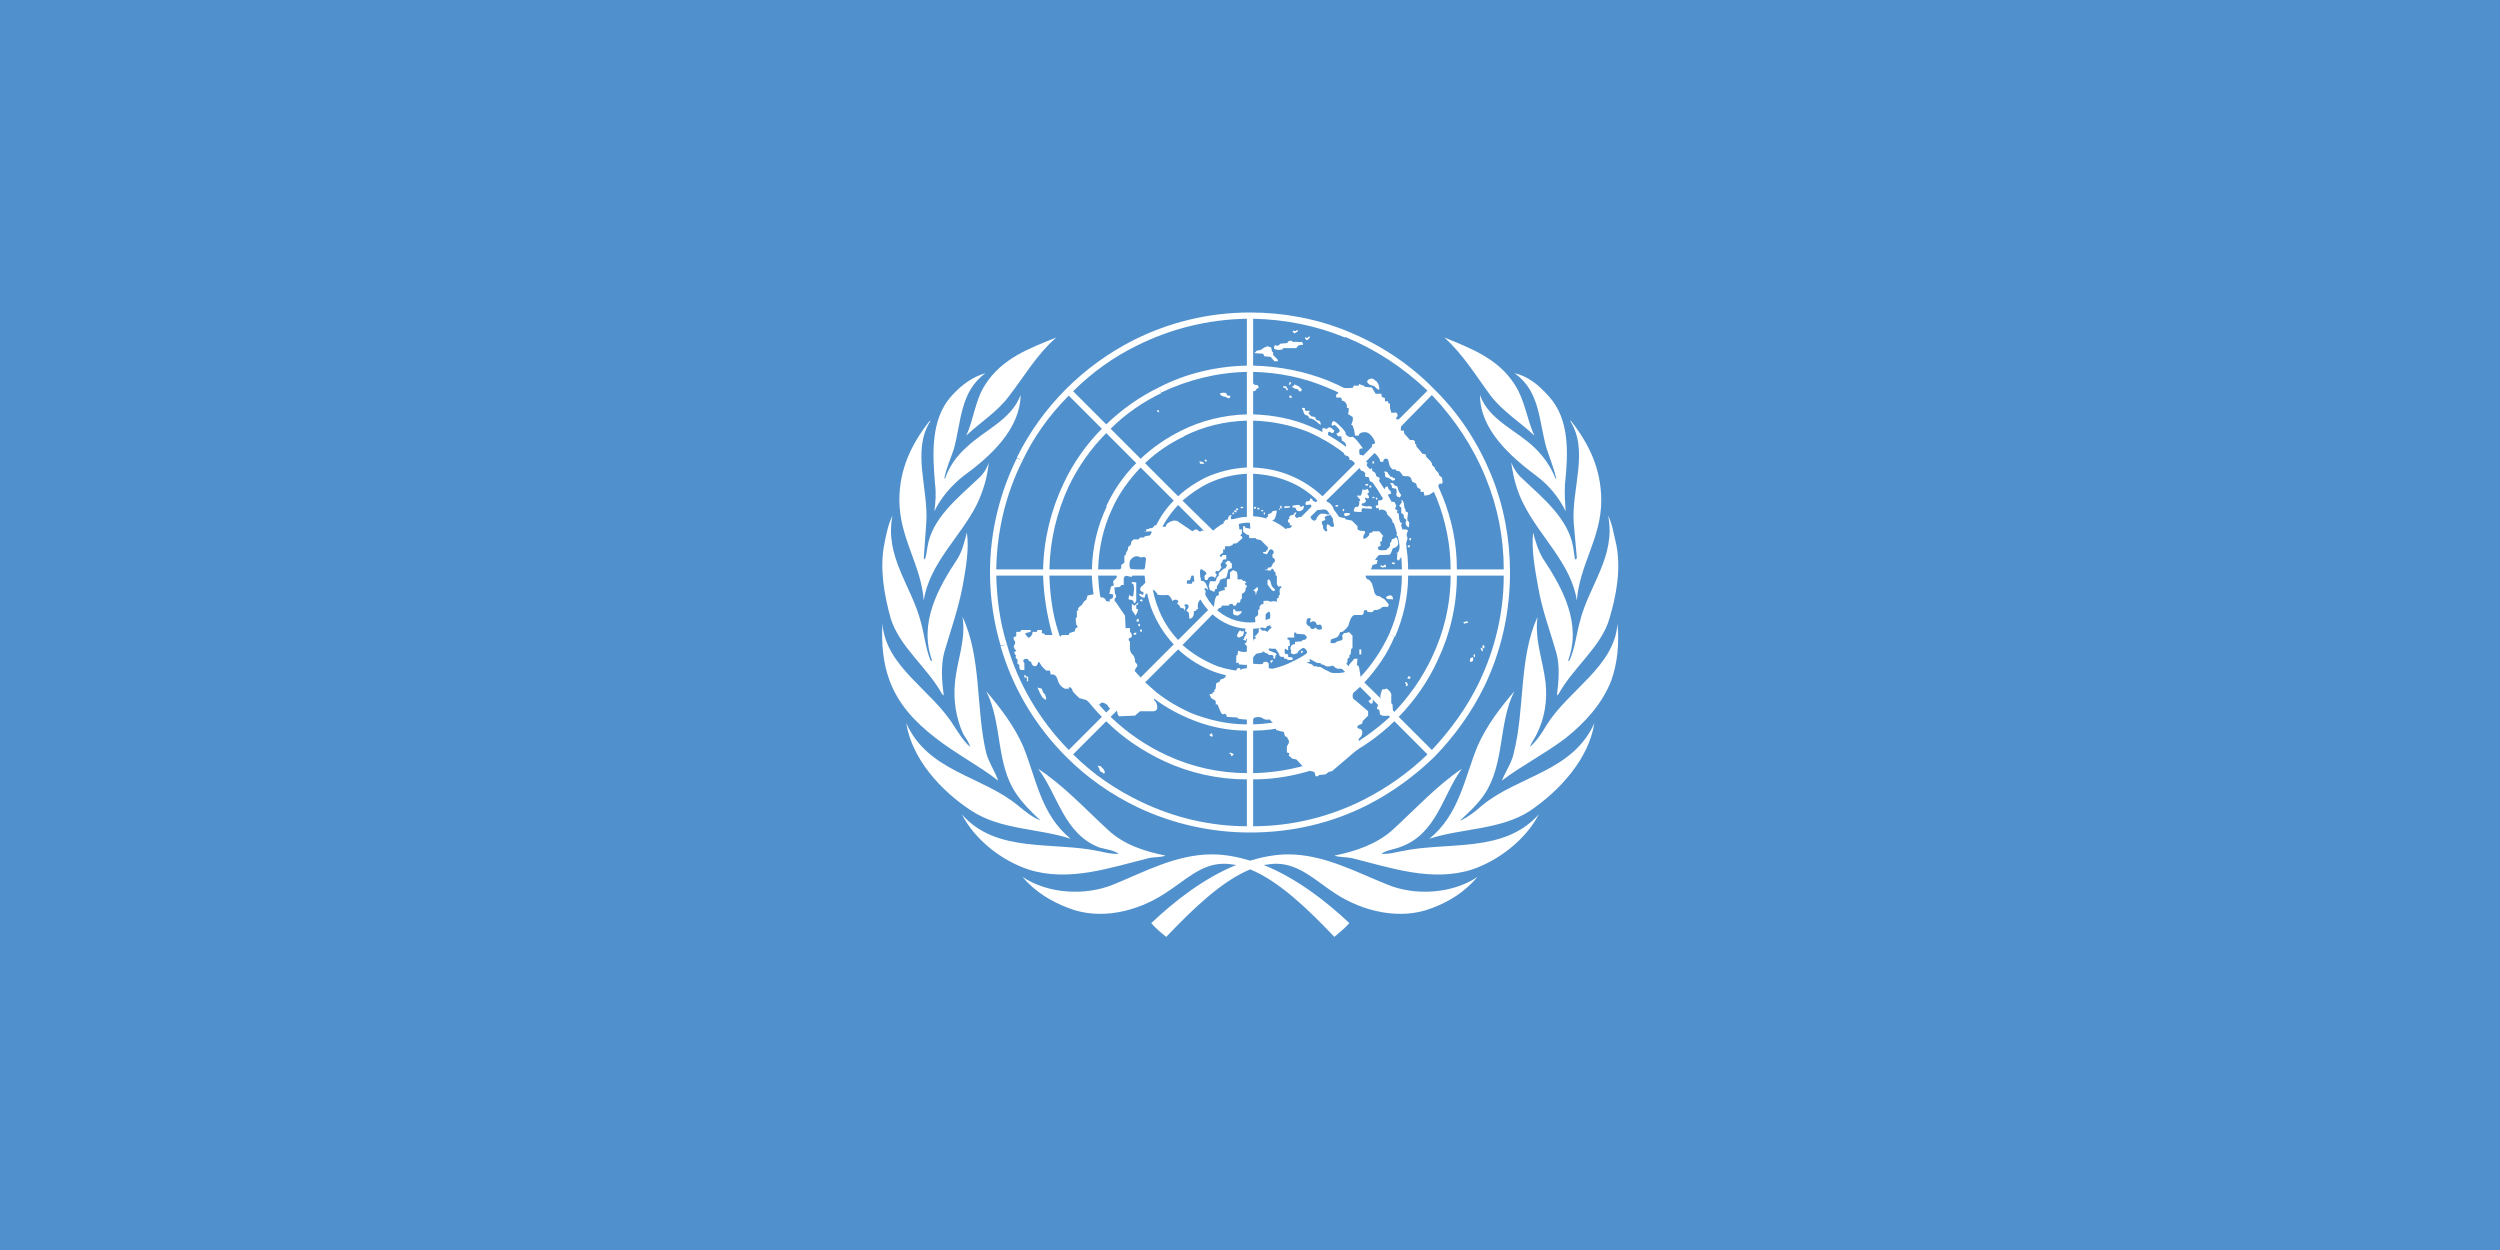 <?xml version="1.0"?>
<svg xmlns="http://www.w3.org/2000/svg" xmlns:xlink="http://www.w3.org/1999/xlink" version="1.1" width="720" height="360" viewBox="0 0 720 360">
<!-- Generated by Kreative Vexillo v1.0 -->
<style>
.blue{fill:rgb(80,145,205);}
.white{fill:rgb(255,255,255);}
</style>
<defs>
<path id="branches" d="M -0.522 -0.039 C -0.526 -0.096 -0.561 -0.139 -0.561 -0.2 C -0.561 -0.249 -0.542 -0.289 -0.513 -0.326 C -0.512 -0.326 -0.512 -0.327 -0.511 -0.327 C -0.542 -0.279 -0.514 -0.218 -0.518 -0.163 L -0.522 -0.107 C -0.521 -0.106 -0.521 -0.105 -0.52 -0.105 C -0.518 -0.112 -0.517 -0.118 -0.516 -0.125 C -0.509 -0.17 -0.469 -0.202 -0.435 -0.234 C -0.427 -0.241 -0.421 -0.25 -0.418 -0.26 C -0.42 -0.237 -0.427 -0.214 -0.437 -0.193 C -0.463 -0.141 -0.513 -0.099 -0.522 -0.039 Z M -0.493 0.11 L -0.49 0.113 C -0.493 0.09 -0.495 0.065 -0.489 0.043 C -0.479 0.009 -0.467 -0.025 -0.46 -0.061 C -0.455 -0.089 -0.449 -0.121 -0.453 -0.148 C -0.457 -0.133 -0.46 -0.119 -0.468 -0.106 C -0.499 -0.059 -0.53 -0.004 -0.509 0.056 C -0.509 0.057 -0.51 0.058 -0.511 0.057 C -0.519 0.038 -0.521 0.015 -0.527 -0.006 C -0.542 -0.063 -0.585 -0.11 -0.572 -0.175 C -0.579 -0.161 -0.582 -0.145 -0.585 -0.13 C -0.593 -0.09 -0.585 -0.047 -0.575 -0.011 C -0.561 0.035 -0.516 0.068 -0.493 0.11 Z M -0.287 0.342 C -0.335 0.303 -0.342 0.245 -0.363 0.194 C -0.377 0.162 -0.399 0.133 -0.422 0.106 C -0.396 0.157 -0.407 0.222 -0.374 0.27 C -0.364 0.285 -0.349 0.3 -0.336 0.312 L -0.337 0.312 C -0.349 0.307 -0.36 0.298 -0.371 0.289 C -0.429 0.241 -0.515 0.235 -0.55 0.157 C -0.541 0.214 -0.495 0.265 -0.446 0.297 C -0.399 0.328 -0.339 0.325 -0.287 0.342 Z M -0.505 -0.182 C -0.495 -0.203 -0.478 -0.223 -0.459 -0.238 C -0.415 -0.27 -0.368 -0.313 -0.367 -0.368 C -0.382 -0.328 -0.425 -0.312 -0.454 -0.284 C -0.47 -0.27 -0.482 -0.252 -0.488 -0.234 L -0.489 -0.235 C -0.486 -0.251 -0.479 -0.266 -0.474 -0.281 C -0.462 -0.324 -0.464 -0.374 -0.423 -0.403 C -0.444 -0.397 -0.462 -0.384 -0.478 -0.366 H -0.478 C -0.511 -0.329 -0.508 -0.274 -0.504 -0.226 C -0.502 -0.211 -0.503 -0.198 -0.505 -0.182 Z M -0.454 -0.303 C -0.431 -0.325 -0.404 -0.341 -0.385 -0.367 C -0.361 -0.398 -0.341 -0.433 -0.31 -0.46 C -0.352 -0.443 -0.397 -0.427 -0.424 -0.384 C -0.44 -0.359 -0.442 -0.329 -0.454 -0.303 Z M -0.504 0.18 C -0.471 0.206 -0.432 0.226 -0.403 0.249 C -0.408 0.234 -0.418 0.22 -0.422 0.205 C -0.439 0.134 -0.429 0.053 -0.46 -0.013 C -0.454 0.024 -0.469 0.057 -0.472 0.092 C -0.475 0.121 -0.47 0.15 -0.459 0.174 C -0.455 0.181 -0.449 0.188 -0.448 0.195 C -0.459 0.185 -0.466 0.173 -0.474 0.161 C -0.509 0.104 -0.583 0.067 -0.588 -0.002 C -0.59 0.029 -0.587 0.061 -0.577 0.088 C -0.563 0.127 -0.535 0.156 -0.504 0.18 Z M -0.162 0.373 C -0.154 0.371 -0.143 0.372 -0.135 0.369 C -0.169 0.362 -0.201 0.352 -0.227 0.328 C -0.265 0.293 -0.298 0.257 -0.339 0.23 C -0.307 0.272 -0.298 0.334 -0.241 0.356 C -0.23 0.359 -0.219 0.36 -0.21 0.366 C -0.221 0.367 -0.231 0.364 -0.241 0.362 C -0.315 0.346 -0.406 0.366 -0.461 0.303 C -0.44 0.344 -0.397 0.377 -0.355 0.391 C -0.29 0.412 -0.223 0.388 -0.162 0.373 Z M 0.475 -0.281 C 0.48 -0.266 0.486 -0.251 0.49 -0.235 L 0.489 -0.234 C 0.482 -0.252 0.47 -0.27 0.455 -0.284 C 0.426 -0.312 0.382 -0.328 0.368 -0.368 C 0.368 -0.313 0.416 -0.27 0.459 -0.238 C 0.479 -0.223 0.495 -0.203 0.505 -0.182 C 0.504 -0.198 0.503 -0.211 0.504 -0.226 C 0.509 -0.274 0.512 -0.329 0.478 -0.366 C 0.462 -0.384 0.445 -0.398 0.423 -0.403 C 0.465 -0.374 0.462 -0.324 0.475 -0.281 Z M 0.385 -0.367 C 0.405 -0.341 0.432 -0.325 0.455 -0.303 C 0.443 -0.329 0.44 -0.359 0.424 -0.384 C 0.397 -0.427 0.352 -0.443 0.311 -0.46 C 0.341 -0.433 0.362 -0.398 0.385 -0.367 Z M 0.528 -0.006 C 0.522 0.015 0.52 0.038 0.511 0.057 C 0.511 0.058 0.51 0.057 0.509 0.057 C 0.531 -0.003 0.5 -0.059 0.469 -0.106 C 0.461 -0.119 0.457 -0.133 0.453 -0.148 C 0.45 -0.121 0.456 -0.089 0.461 -0.061 C 0.467 -0.025 0.48 0.009 0.49 0.044 C 0.496 0.065 0.494 0.09 0.491 0.113 L 0.494 0.11 C 0.517 0.068 0.562 0.035 0.575 -0.01 C 0.586 -0.047 0.594 -0.089 0.586 -0.129 C 0.582 -0.145 0.58 -0.161 0.573 -0.175 C 0.586 -0.11 0.542 -0.063 0.528 -0.006 Z M 0.518 -0.163 L 0.523 -0.107 C 0.522 -0.106 0.522 -0.105 0.52 -0.105 C 0.519 -0.112 0.518 -0.118 0.517 -0.125 C 0.509 -0.17 0.47 -0.202 0.436 -0.234 C 0.428 -0.241 0.422 -0.25 0.418 -0.26 C 0.421 -0.237 0.427 -0.214 0.438 -0.193 C 0.464 -0.141 0.514 -0.098 0.523 -0.039 C 0.527 -0.096 0.562 -0.139 0.562 -0.199 C 0.562 -0.249 0.543 -0.289 0.514 -0.326 C 0.513 -0.326 0.513 -0.327 0.512 -0.327 C 0.543 -0.279 0.514 -0.218 0.518 -0.163 Z M 0.474 0.161 C 0.467 0.173 0.459 0.185 0.448 0.195 C 0.45 0.188 0.456 0.181 0.459 0.174 C 0.471 0.15 0.476 0.122 0.473 0.093 C 0.469 0.057 0.455 0.024 0.46 -0.013 C 0.43 0.053 0.44 0.134 0.422 0.205 C 0.419 0.22 0.409 0.234 0.403 0.249 C 0.433 0.226 0.472 0.206 0.505 0.181 C 0.536 0.156 0.563 0.127 0.578 0.089 C 0.588 0.061 0.591 0.029 0.588 -0.002 C 0.583 0.067 0.509 0.104 0.474 0.161 Z M 0.219 0.415 C 0.169 0.395 0.118 0.367 0.061 0.367 C 0.041 0.367 0.02 0.371 2.9999763E-4 0.377 C -0.02 0.371 -0.04 0.367 -0.061 0.367 C -0.118 0.367 -0.169 0.395 -0.218 0.415 C -0.264 0.434 -0.324 0.43 -0.364 0.403 C -0.344 0.427 -0.317 0.443 -0.29 0.453 C -0.239 0.473 -0.18 0.458 -0.137 0.43 C -0.105 0.41 -0.079 0.382 -0.042 0.382 C -0.035 0.382 -0.029 0.383 -0.022 0.384 C -0.074 0.405 -0.121 0.442 -0.158 0.477 C -0.151 0.485 -0.143 0.492 -0.134 0.499 C -0.093 0.456 -0.046 0.41 2.9997528E-4 0.391 C 0.047 0.41 0.094 0.456 0.135 0.499 C 0.143 0.492 0.152 0.485 0.159 0.477 C 0.122 0.442 0.074 0.405 0.022 0.384 C 0.029 0.383 0.036 0.382 0.042 0.382 C 0.079 0.382 0.106 0.41 0.137 0.43 C 0.18 0.458 0.24 0.473 0.291 0.453 C 0.318 0.443 0.344 0.427 0.364 0.403 C 0.324 0.43 0.264 0.434 0.219 0.415 Z M 0.242 0.362 C 0.231 0.364 0.222 0.367 0.21 0.366 C 0.219 0.36 0.231 0.359 0.241 0.355 C 0.299 0.334 0.308 0.272 0.339 0.23 C 0.299 0.257 0.266 0.293 0.228 0.328 C 0.202 0.351 0.169 0.362 0.135 0.369 C 0.144 0.372 0.154 0.371 0.163 0.373 C 0.224 0.388 0.291 0.412 0.356 0.391 C 0.397 0.377 0.441 0.344 0.462 0.303 C 0.406 0.366 0.316 0.346 0.242 0.362 Z M 0.371 0.289 C 0.36 0.299 0.349 0.307 0.337 0.313 L 0.337 0.312 C 0.35 0.3 0.365 0.286 0.375 0.271 C 0.408 0.222 0.397 0.157 0.423 0.106 C 0.399 0.134 0.378 0.162 0.364 0.194 C 0.343 0.245 0.335 0.303 0.287 0.342 C 0.339 0.325 0.4 0.328 0.447 0.298 C 0.496 0.265 0.542 0.214 0.551 0.157 C 0.516 0.235 0.429 0.241 0.371 0.289 Z"/>
<path id="latlines" d="M 0.375 0.098 L 0.366 0.093 C 0.347 0.132 0.321 0.168 0.291 0.2 L 0.238 0.147 C 0.264 0.12 0.285 0.09 0.3 0.057 L 0.291 0.052 C 0.276 0.084 0.255 0.114 0.231 0.139 L 0.183 0.092 C 0.203 0.07 0.22 0.046 0.231 0.019 L 0.223 0.014 C 0.211 0.04 0.195 0.064 0.176 0.084 L 0.123 0.031 C 0.137 0.016 0.149 -0.002 0.157 -0.022 L 0.148 -0.027 C 0.14 -0.008 0.129 0.01 0.116 0.024 L 0.068 -0.024 C 0.081 -0.039 0.089 -0.058 0.09 -0.079 H 0.158 C 0.158 -0.06 0.154 -0.043 0.148 -0.027 L 0.157 -0.022 C 0.164 -0.04 0.168 -0.059 0.168 -0.079 H 0.243 C 0.243 -0.046 0.235 -0.014 0.223 0.014 L 0.232 0.019 C 0.245 -0.011 0.253 -0.044 0.253 -0.079 H 0.321 C 0.321 -0.032 0.31 0.012 0.291 0.052 L 0.3 0.057 C 0.32 0.015 0.331 -0.031 0.331 -0.079 H 0.406 C 0.406 -0.017 0.391 0.041 0.366 0.093 L 0.375 0.098 C 0.402 0.042 0.416 -0.02 0.416 -0.084 C 0.416 -0.138 0.406 -0.191 0.386 -0.24 L 0.377 -0.236 C 0.396 -0.19 0.406 -0.14 0.406 -0.089 H 0.331 C 0.331 -0.13 0.323 -0.169 0.308 -0.206 L 0.299 -0.202 C 0.313 -0.167 0.321 -0.128 0.321 -0.089 H 0.253 C 0.253 -0.119 0.247 -0.148 0.236 -0.176 L 0.227 -0.172 C 0.237 -0.145 0.243 -0.118 0.243 -0.089 H 0.168 C 0.168 -0.107 0.164 -0.125 0.158 -0.142 L 0.149 -0.138 C 0.155 -0.122 0.158 -0.106 0.158 -0.089 H 0.09 C 0.089 -0.109 0.081 -0.129 0.067 -0.144 L 0.116 -0.192 C 0.13 -0.176 0.142 -0.158 0.149 -0.138 L 0.158 -0.142 C 0.15 -0.163 0.138 -0.182 0.122 -0.199 L 0.176 -0.252 C 0.198 -0.229 0.216 -0.201 0.227 -0.172 L 0.236 -0.176 C 0.224 -0.206 0.206 -0.235 0.183 -0.259 L 0.231 -0.307 C 0.261 -0.277 0.283 -0.241 0.299 -0.202 L 0.308 -0.206 C 0.292 -0.246 0.269 -0.283 0.238 -0.314 L 0.291 -0.368 C 0.328 -0.329 0.357 -0.285 0.377 -0.236 L 0.386 -0.24 C 0.365 -0.291 0.335 -0.338 0.294 -0.378 C 0.254 -0.419 0.207 -0.449 0.156 -0.47 L 0.152 -0.461 C 0.201 -0.441 0.245 -0.412 0.284 -0.375 L 0.231 -0.322 C 0.2 -0.352 0.164 -0.375 0.125 -0.391 L 0.121 -0.381 C 0.159 -0.366 0.194 -0.344 0.224 -0.314 L 0.176 -0.266 C 0.152 -0.289 0.125 -0.306 0.096 -0.318 L 0.093 -0.309 C 0.12 -0.297 0.146 -0.281 0.169 -0.259 L 0.116 -0.206 C 0.101 -0.22 0.084 -0.231 0.065 -0.239 L 0.061 -0.23 C 0.079 -0.223 0.095 -0.212 0.108 -0.199 L 0.06 -0.151 C 0.045 -0.165 0.026 -0.173 0.005 -0.174 V -0.242 C 0.025 -0.241 0.044 -0.237 0.061 -0.23 L 0.065 -0.239 C 0.046 -0.247 0.026 -0.251 0.005 -0.252 V -0.327 C 0.036 -0.326 0.065 -0.32 0.093 -0.309 L 0.096 -0.318 C 0.068 -0.33 0.037 -0.336 0.005 -0.337 V -0.405 C 0.046 -0.404 0.085 -0.396 0.121 -0.381 L 0.125 -0.391 C 0.087 -0.406 0.047 -0.414 0.005 -0.415 V -0.49 C 0.056 -0.489 0.106 -0.479 0.152 -0.46 L 0.156 -0.47 C 0.107 -0.49 0.054 -0.5 3.0E-4 -0.5 C -0.067 -0.5 -0.13 -0.484 -0.186 -0.456 L -0.181 -0.447 C -0.127 -0.474 -0.067 -0.489 -0.005 -0.49 V -0.415 C -0.055 -0.414 -0.104 -0.402 -0.146 -0.38 L -0.142 -0.372 C -0.1 -0.392 -0.053 -0.404 -0.005 -0.405 V -0.337 C -0.042 -0.336 -0.078 -0.327 -0.11 -0.311 L -0.106 -0.302 C -0.074 -0.318 -0.04 -0.326 -0.005 -0.327 V -0.252 C -0.028 -0.251 -0.051 -0.245 -0.071 -0.236 L -0.066 -0.227 C -0.047 -0.236 -0.026 -0.241 -0.005 -0.242 V -0.173 C -0.015 -0.173 -0.025 -0.17 -0.034 -0.167 L -0.03 -0.158 C -0.02 -0.162 -0.01 -0.164 4.0002353E-4 -0.164 C 0.022 -0.164 0.042 -0.155 0.057 -0.14 C 0.072 -0.125 0.08 -0.105 0.08 -0.084 C 0.08 -0.04 0.045 -0.004 4.0002912E-4 -0.004 C -0.021 -0.004 -0.041 -0.012 -0.056 -0.027 C -0.071 -0.042 -0.08 -0.062 -0.08 -0.084 S -0.071 -0.125 -0.056 -0.14 C -0.049 -0.148 -0.04 -0.154 -0.03 -0.158 L -0.034 -0.166 C -0.044 -0.163 -0.052 -0.157 -0.059 -0.151 L -0.108 -0.199 C -0.095 -0.21 -0.081 -0.22 -0.066 -0.227 L -0.071 -0.236 C -0.087 -0.228 -0.102 -0.218 -0.115 -0.206 L -0.168 -0.259 C -0.149 -0.277 -0.128 -0.291 -0.105 -0.302 L -0.11 -0.311 C -0.134 -0.299 -0.156 -0.284 -0.175 -0.266 L -0.223 -0.314 C -0.199 -0.338 -0.171 -0.357 -0.142 -0.371 L -0.146 -0.38 C -0.177 -0.365 -0.205 -0.345 -0.23 -0.321 L -0.283 -0.374 C -0.253 -0.404 -0.218 -0.429 -0.181 -0.447 L -0.186 -0.456 C -0.267 -0.415 -0.333 -0.349 -0.373 -0.268 L -0.364 -0.263 C -0.346 -0.301 -0.321 -0.336 -0.29 -0.367 L -0.237 -0.314 C -0.262 -0.289 -0.283 -0.259 -0.298 -0.227 L -0.29 -0.222 C -0.275 -0.253 -0.255 -0.282 -0.23 -0.307 L -0.182 -0.259 C -0.202 -0.239 -0.218 -0.216 -0.23 -0.19 L -0.221 -0.185 C -0.21 -0.21 -0.194 -0.232 -0.175 -0.252 L -0.122 -0.199 C -0.136 -0.185 -0.147 -0.168 -0.155 -0.149 L -0.146 -0.145 C -0.139 -0.162 -0.128 -0.178 -0.115 -0.192 L -0.067 -0.144 C -0.08 -0.129 -0.088 -0.11 -0.09 -0.089 H -0.158 C -0.157 -0.108 -0.153 -0.127 -0.146 -0.145 L -0.155 -0.149 C -0.162 -0.131 -0.167 -0.11 -0.168 -0.089 H -0.243 C -0.242 -0.123 -0.235 -0.155 -0.221 -0.185 L -0.229 -0.19 C -0.244 -0.159 -0.252 -0.125 -0.253 -0.089 H -0.321 C -0.32 -0.136 -0.309 -0.181 -0.29 -0.222 L -0.298 -0.227 C -0.318 -0.185 -0.33 -0.138 -0.331 -0.089 H -0.406 C -0.405 -0.15 -0.391 -0.209 -0.364 -0.263 L -0.373 -0.267 C -0.4 -0.212 -0.416 -0.15 -0.416 -0.084 C -0.416 -0.044 -0.41 -0.004 -0.399 0.033 L -0.389 0.031 C -0.4 -0.004 -0.405 -0.041 -0.406 -0.079 H -0.331 C -0.33 -0.047 -0.325 -0.017 -0.317 0.013 L -0.307 0.01 C -0.316 -0.018 -0.32 -0.048 -0.321 -0.079 H -0.253 C -0.252 -0.054 -0.248 -0.03 -0.241 -0.006 L -0.231 -0.009 C -0.238 -0.031 -0.242 -0.055 -0.243 -0.079 H -0.168 C -0.167 -0.061 -0.164 -0.044 -0.158 -0.027 L -0.148 -0.03 C -0.154 -0.045 -0.157 -0.062 -0.158 -0.079 H -0.09 C -0.089 -0.058 -0.081 -0.039 -0.067 -0.024 L -0.115 0.024 C -0.13 0.008 -0.141 -0.01 -0.148 -0.03 L -0.158 -0.027 C -0.15 -0.006 -0.138 0.014 -0.122 0.031 L -0.175 0.084 C -0.201 0.057 -0.22 0.026 -0.231 -0.009 L -0.241 -0.006 C -0.229 0.03 -0.209 0.063 -0.182 0.092 L -0.23 0.14 C -0.266 0.103 -0.292 0.058 -0.307 0.01 L -0.317 0.013 C -0.301 0.063 -0.275 0.108 -0.237 0.147 L -0.29 0.2 C -0.337 0.152 -0.371 0.094 -0.389 0.031 L -0.399 0.034 C -0.38 0.1 -0.344 0.161 -0.294 0.211 C -0.26 0.245 -0.221 0.272 -0.179 0.292 L -0.174 0.283 C -0.214 0.264 -0.251 0.239 -0.283 0.207 L -0.23 0.154 C -0.203 0.181 -0.171 0.202 -0.137 0.218 L -0.132 0.209 C -0.165 0.194 -0.196 0.173 -0.223 0.147 L -0.175 0.099 C -0.153 0.121 -0.127 0.137 -0.099 0.149 L -0.094 0.141 C -0.121 0.129 -0.146 0.113 -0.168 0.092 L -0.115 0.039 C -0.098 0.055 -0.078 0.067 -0.057 0.075 L -0.052 0.066 C -0.072 0.058 -0.091 0.047 -0.108 0.032 L -0.06 -0.017 C -0.044 -0.003 -0.025 0.005 -0.005 0.006 V 0.074 C -0.021 0.074 -0.037 0.071 -0.052 0.066 L -0.057 0.075 C -0.04 0.081 -0.023 0.084 -0.005 0.084 V 0.159 C -0.036 0.159 -0.066 0.152 -0.094 0.141 L -0.099 0.149 C -0.069 0.162 -0.038 0.169 -0.005 0.169 V 0.237 C -0.049 0.237 -0.093 0.227 -0.132 0.209 L -0.137 0.218 C -0.096 0.237 -0.051 0.247 -0.005 0.247 V 0.322 C -0.064 0.322 -0.122 0.308 -0.174 0.283 L -0.179 0.292 C -0.124 0.318 -0.063 0.332 4.9999356E-4 0.332 C 0.067 0.332 0.131 0.317 0.188 0.288 L 0.183 0.279 C 0.13 0.306 0.069 0.322 0.005 0.322 V 0.247 C 0.056 0.247 0.105 0.234 0.149 0.212 L 0.144 0.203 C 0.102 0.224 0.055 0.236 0.005 0.237 V 0.169 C 0.043 0.169 0.08 0.159 0.113 0.143 L 0.108 0.134 C 0.077 0.149 0.042 0.158 0.005 0.159 V 0.084 C 0.03 0.084 0.053 0.078 0.074 0.067 L 0.069 0.058 C 0.05 0.068 0.028 0.073 0.005 0.074 V 0.006 C 0.026 0.005 0.045 -0.003 0.06 -0.017 L 0.108 0.031 C 0.097 0.042 0.084 0.051 0.069 0.058 L 0.074 0.067 C 0.089 0.06 0.103 0.05 0.116 0.039 L 0.169 0.092 C 0.151 0.109 0.131 0.123 0.108 0.134 L 0.113 0.143 C 0.136 0.132 0.157 0.117 0.176 0.099 L 0.224 0.147 C 0.2 0.169 0.173 0.188 0.144 0.203 L 0.149 0.212 C 0.179 0.197 0.206 0.178 0.231 0.154 L 0.284 0.207 C 0.254 0.236 0.22 0.26 0.183 0.279 L 0.188 0.288 C 0.227 0.268 0.263 0.242 0.295 0.211 C 0.328 0.177 0.355 0.139 0.375 0.098 L 0.375 0.098 Z"/>
<path id="worldmap" d="M 0.022 -0.18 L 0.022 -0.177 L 0.024 -0.177 L 0.024 -0.18 L 0.022 -0.18 Z M 0.018 -0.184 H 0.021 V -0.182 H 0.018 V -0.184 Z M 0.015 -0.185 L 0.015 -0.187 L 0.012 -0.188 L 0.012 -0.185 L 0.015 -0.185 Z M 0.009 -0.186 L 0.006 -0.186 L 0.007 -0.189 L 0.01 -0.189 L 0.009 -0.186 Z M -0.015 -0.189 H -0.011 V -0.187 H -0.015 V -0.189 Z M -0.019 -0.184 L -0.019 -0.186 L -0.022 -0.187 L -0.022 -0.184 L -0.019 -0.184 Z M -0.022 -0.18 L -0.025 -0.181 L -0.025 -0.184 L -0.021 -0.183 L -0.022 -0.18 Z M -0.028 -0.177 L -0.028 -0.18 L -0.026 -0.18 L -0.025 -0.178 L -0.028 -0.177 Z M -0.359 0.08 H -0.361 V 0.084 H -0.357 V 0.09 H -0.355 L -0.355 0.083 L -0.359 0.082 V 0.08 Z M -0.335 0.111 L -0.337 0.107 L -0.34 0.1 L -0.333 0.102 L -0.331 0.108 L -0.328 0.111 L -0.326 0.117 L -0.327 0.12 L -0.332 0.116 L -0.335 0.111 Z M -0.241 0.23 L -0.244 0.225 L -0.239 0.226 L -0.234 0.231 L -0.232 0.236 L -0.234 0.238 L -0.236 0.236 L -0.24 0.234 L -0.241 0.23 Z M -0.013 -0.153 H -0.017 L -0.018 -0.162 L -0.016 -0.164 V -0.169 H -0.03 L -0.031 -0.173 L -0.029 -0.175 L -0.032 -0.176 L -0.035 -0.172 L -0.035 -0.169 L -0.04 -0.168 V -0.166 H -0.042 V -0.16 L -0.054 -0.15 L -0.078 -0.151 C -0.079 -0.147 -0.084 -0.152 -0.084 -0.152 C -0.084 -0.154 -0.09 -0.152 -0.09 -0.152 C -0.09 -0.147 -0.098 -0.154 -0.098 -0.154 L -0.113 -0.164 C -0.121 -0.172 -0.134 -0.162 -0.134 -0.16 C -0.134 -0.154 -0.144 -0.159 -0.144 -0.159 S -0.152 -0.161 -0.154 -0.158 C -0.155 -0.154 -0.161 -0.155 -0.161 -0.155 L -0.161 -0.154 L -0.166 -0.153 L -0.166 -0.15 L -0.171 -0.149 L -0.159 -0.15 C -0.155 -0.15 -0.16 -0.142 -0.162 -0.143 L -0.168 -0.142 L -0.17 -0.14 H -0.176 L -0.178 -0.137 L -0.186 -0.137 C -0.186 -0.137 -0.191 -0.133 -0.19 -0.132 C -0.19 -0.131 -0.191 -0.127 -0.192 -0.127 C -0.194 -0.127 -0.196 -0.123 -0.195 -0.122 C -0.195 -0.121 -0.198 -0.116 -0.198 -0.116 L -0.199 -0.112 L -0.201 -0.111 V -0.1 L -0.206 -0.096 V -0.091 L -0.214 -0.083 L -0.213 -0.076 L -0.219 -0.07 L -0.218 -0.063 L -0.222 -0.062 L -0.223 -0.059 L -0.225 -0.05 L -0.22 -0.049 C -0.218 -0.05 -0.219 -0.044 -0.22 -0.043 C -0.222 -0.042 -0.227 -0.04 -0.224 -0.039 C -0.222 -0.037 -0.231 -0.037 -0.231 -0.04 C -0.231 -0.042 -0.236 -0.045 -0.237 -0.044 C -0.239 -0.043 -0.241 -0.047 -0.241 -0.047 C -0.245 -0.052 -0.26 -0.047 -0.26 -0.047 L -0.262 -0.04 C -0.266 -0.039 -0.269 -0.032 -0.269 -0.032 C -0.273 -0.03 -0.276 -0.026 -0.275 -0.025 C -0.273 -0.023 -0.277 -0.023 -0.277 -0.023 V -0.013 L -0.279 -0.01 L -0.278 -2.000304E-4 C -0.276 -2.000304E-4 -0.276 0.004 -0.276 0.004 C -0.281 0.005 -0.28 0.01 -0.28 0.01 L -0.289 0.013 L -0.29 0.016 L -0.301 0.016 L -0.304 0.019 L -0.307 0.016 H -0.328 L -0.329 0.014 L -0.333 0.013 L -0.333 0.008 L -0.34 0.008 L -0.341 0.011 L -0.348 0.011 C -0.347 0.016 -0.354 0.022 -0.355 0.02 C -0.356 0.019 -0.361 0.014 -0.359 0.013 C -0.356 0.012 -0.351 0.011 -0.351 0.011 V 0.008 L -0.366 0.008 L -0.368 0.011 L -0.374 0.011 V 0.018 L -0.377 0.019 C -0.38 0.02 -0.377 0.025 -0.377 0.025 C -0.374 0.028 -0.377 0.032 -0.377 0.032 C -0.38 0.035 -0.375 0.04 -0.375 0.04 C -0.372 0.041 -0.377 0.043 -0.377 0.043 C -0.377 0.047 -0.374 0.049 -0.374 0.049 C -0.377 0.053 -0.372 0.055 -0.372 0.055 L -0.372 0.062 L -0.369 0.064 V 0.069 L -0.367 0.072 H -0.361 L -0.361 0.061 C -0.367 0.054 -0.356 0.053 -0.355 0.055 C -0.355 0.058 -0.35 0.059 -0.35 0.059 C -0.35 0.065 -0.343 0.069 -0.34 0.063 C -0.338 0.056 -0.337 0.06 -0.335 0.063 C -0.334 0.066 -0.326 0.073 -0.326 0.073 H -0.32 L -0.319 0.079 C -0.312 0.079 -0.31 0.08 -0.307 0.09 C -0.304 0.099 -0.296 0.102 -0.296 0.102 L -0.29 0.102 C -0.29 0.096 -0.284 0.102 -0.284 0.105 C -0.284 0.107 -0.273 0.117 -0.273 0.117 L -0.262 0.12 L -0.251 0.128 L -0.243 0.127 H -0.24 C -0.238 0.12 -0.227 0.128 -0.227 0.13 C -0.226 0.133 -0.219 0.137 -0.218 0.135 C -0.217 0.133 -0.213 0.134 -0.212 0.141 C -0.211 0.147 -0.208 0.146 -0.208 0.146 L -0.184 0.145 L -0.176 0.138 L -0.154 0.138 C -0.144 0.137 -0.15 0.122 -0.152 0.122 C -0.156 0.119 -0.151 0.107 -0.151 0.107 L -0.182 0.079 C -0.189 0.079 -0.182 0.068 -0.182 0.068 C -0.177 0.065 -0.184 0.059 -0.184 0.059 C -0.183 0.054 -0.187 0.048 -0.187 0.048 C -0.194 0.043 -0.192 0.033 -0.192 0.033 V 0.027 C -0.198 0.021 -0.19 0.02 -0.19 0.02 C -0.187 0.015 -0.192 0.011 -0.192 0.011 L -0.192 0.005 L -0.199 0.005 L -0.2 -0.015 L -0.215 -0.037 C -0.218 -0.038 -0.216 -0.043 -0.216 -0.043 C -0.212 -0.045 -0.216 -0.05 -0.216 -0.05 L -0.217 -0.06 L -0.208 -0.061 L -0.206 -0.064 H -0.202 L -0.202 -0.075 C -0.2 -0.081 -0.195 -0.078 -0.195 -0.078 L -0.189 -0.077 L -0.186 -0.084 L -0.185 -0.089 L -0.19 -0.089 C -0.195 -0.092 -0.192 -0.103 -0.192 -0.103 C -0.184 -0.115 -0.175 -0.108 -0.175 -0.108 L -0.169 -0.109 C -0.16 -0.103 -0.168 -0.092 -0.168 -0.092 C -0.17 -0.089 -0.169 -0.081 -0.169 -0.081 L -0.167 -0.068 L -0.172 -0.063 C -0.177 -0.06 -0.177 -0.054 -0.172 -0.053 C -0.169 -0.053 -0.17 -0.045 -0.175 -0.05 C -0.182 -0.05 -0.171 -0.043 -0.174 -0.045 C -0.166 -0.041 -0.168 -0.048 -0.168 -0.048 L -0.158 -0.056 C -0.154 -0.059 -0.148 -0.05 -0.148 -0.049 C -0.148 -0.047 -0.131 -0.048 -0.131 -0.048 C -0.126 -0.045 -0.124 -0.038 -0.124 -0.038 C -0.12 -0.044 -0.11 -0.038 -0.117 -0.035 C -0.111 -0.03 -0.111 -0.027 -0.111 -0.027 C -0.105 -0.028 -0.105 -0.024 -0.105 -0.023 C -0.105 -0.021 -0.103 -0.029 -0.103 -0.029 C -0.11 -0.034 -0.095 -0.036 -0.099 -0.027 L -0.102 -0.023 L -0.098 -0.02 L -0.097 -0.01 C -0.088 -0.011 -0.09 -0.022 -0.09 -0.022 L -0.086 -0.023 C -0.086 -0.027 -0.083 -0.025 -0.083 -0.025 C -0.086 -0.039 -0.077 -0.042 -0.077 -0.042 C -0.071 -0.043 -0.071 -0.055 -0.071 -0.055 C -0.075 -0.056 -0.072 -0.062 -0.068 -0.057 C -0.064 -0.052 -0.071 -0.067 -0.071 -0.067 L -0.074 -0.07 L -0.079 -0.071 L -0.079 -0.076 H -0.087 L -0.088 -0.07 L -0.091 -0.069 L -0.092 -0.07 L -0.093 -0.066 H -0.101 L -0.101 -0.071 L -0.096 -0.072 L -0.095 -0.075 L -0.093 -0.081 H -0.088 L -0.081 -0.084 C -0.08 -0.091 -0.077 -0.089 -0.077 -0.089 L -0.074 -0.087 L -0.07 -0.084 L -0.07 -0.081 L -0.072 -0.08 L -0.073 -0.077 L -0.072 -0.072 H -0.068 C -0.067 -0.079 -0.058 -0.079 -0.056 -0.075 L -0.053 -0.081 C -0.059 -0.084 -0.053 -0.088 -0.051 -0.086 C -0.05 -0.084 -0.046 -0.092 -0.046 -0.092 S -0.043 -0.088 -0.046 -0.093 S -0.044 -0.101 -0.044 -0.101 C -0.045 -0.106 -0.038 -0.105 -0.038 -0.105 L -0.038 -0.112 L -0.044 -0.112 C -0.045 -0.106 -0.05 -0.111 -0.048 -0.112 C -0.045 -0.114 -0.043 -0.116 -0.043 -0.116 V -0.121 L -0.04 -0.121 L -0.04 -0.126 H -0.033 L -0.028 -0.128 L -0.027 -0.13 L -0.021 -0.131 L -0.012 -0.139 L -0.013 -0.142 C -0.018 -0.142 -0.013 -0.146 -0.013 -0.146 L -0.013 -0.153 L -0.013 -0.153 Z M -0.182 -0.068 L -0.189 -0.069 L -0.189 -0.066 H -0.187 C -0.184 -0.06 -0.187 -0.046 -0.187 -0.046 S -0.192 -0.045 -0.192 -0.048 C -0.193 -0.05 -0.195 -0.042 -0.194 -0.041 C -0.192 -0.04 -0.186 -0.041 -0.186 -0.036 C -0.185 -0.032 -0.182 -0.039 -0.182 -0.039 V -0.068 L -0.182 -0.068 Z M -0.185 -0.031 L -0.189 -0.034 V -0.024 L -0.183 -0.015 L -0.18 -0.021 L -0.179 -0.025 L -0.182 -0.026 L -0.182 -0.032 L -0.179 -0.033 L -0.179 -0.036 L -0.185 -0.031 Z M -0.178 -0.01 L -0.181 -0.009 L -0.182 -0.006 L -0.178 -0.005 V -0.01 Z M -0.182 0.012 L -0.186 0.013 V 0.016 L -0.182 0.015 V 0.012 Z M -0.177 0.002 C -0.176 0.002 -0.176 0.001 -0.176 2.9999996E-4 C -0.176 -7.000001E-4 -0.176 -0.002 -0.177 -0.002 C -0.178 -0.002 -0.179 -7.0000003E-4 -0.179 2.9999996E-4 C -0.179 0.001 -0.178 0.002 -0.177 0.002 Z M -0.174 0.007 C -0.173 0.007 -0.173 0.008 -0.173 0.009 S -0.173 0.011 -0.174 0.011 S -0.176 0.01 -0.176 0.009 S -0.175 0.007 -0.174 0.007 Z M -0.174 -0.041 C -0.173 -0.041 -0.172 -0.041 -0.172 -0.039 S -0.173 -0.038 -0.174 -0.038 C -0.175 -0.038 -0.176 -0.038 -0.176 -0.039 S -0.175 -0.041 -0.174 -0.041 Z M -0.037 -0.078 L -0.036 -0.083 L -0.035 -0.087 L -0.034 -0.089 L -0.029 -0.091 V -0.099 H -0.031 L -0.032 -0.102 L -0.036 -0.103 L -0.037 -0.101 H -0.039 L -0.039 -0.097 H -0.037 L -0.037 -0.095 L -0.038 -0.093 L -0.039 -0.091 L -0.042 -0.09 L -0.05 -0.083 L -0.05 -0.079 L -0.053 -0.076 L -0.055 -0.07 L -0.064 -0.07 L -0.066 -0.062 L -0.064 -0.056 L -0.057 -0.053 L -0.056 -0.057 L -0.053 -0.058 L -0.053 -0.062 L -0.051 -0.065 L -0.049 -0.068 L -0.048 -0.072 L -0.044 -0.074 L -0.039 -0.075 L -0.037 -0.078 Z M -0.02 -0.073 V -0.08 L -0.021 -0.085 L -0.027 -0.088 L -0.032 -0.084 L -0.032 -0.078 V -0.074 L -0.037 -0.073 L -0.037 -0.061 L -0.041 -0.06 L -0.04 -0.056 L -0.045 -0.055 L -0.05 -0.053 L -0.05 -0.048 L -0.054 -0.046 L -0.056 -0.041 L -0.058 -0.028 C -0.058 -0.028 -0.054 -0.021 -0.052 -0.024 C -0.05 -0.028 -0.046 -0.028 -0.046 -0.028 L -0.045 -0.031 L -0.034 -0.031 C -0.033 -0.035 -0.027 -0.034 -0.027 -0.032 C -0.027 -0.03 -0.023 -0.031 -0.023 -0.031 L -0.02 -0.036 H -0.016 L -0.015 -0.041 L -0.013 -0.042 V -0.05 C -0.006 -0.052 -0.007 -0.059 -0.007 -0.059 L -0.005 -0.061 L -0.006 -0.064 C -0.01 -0.065 -0.008 -0.068 -0.006 -0.067 C -0.004 -0.066 -0.009 -0.071 -0.009 -0.071 C -0.011 -0.069 -0.013 -0.073 -0.013 -0.073 H -0.02 L -0.02 -0.073 Z M -0.013 -0.022 C -0.014 -0.017 -0.02 -0.015 -0.02 -0.015 L -0.025 -0.016 L -0.027 -0.018 L -0.027 -0.025 L -0.024 -0.025 L -0.023 -0.022 L -0.013 -0.022 L -0.013 -0.022 Z M 0.009 -0.049 C 0.01 -0.045 0.01 -0.055 0.012 -0.055 C 0.014 -0.054 0.012 -0.061 0.012 -0.061 L 0.005 -0.055 C 0.009 -0.055 0.009 -0.051 0.009 -0.049 L 0.009 -0.049 Z M 0.032 -0.071 C 0.034 -0.068 0.033 -0.062 0.039 -0.058 C 0.042 -0.056 0.038 -0.053 0.036 -0.055 C 0.034 -0.056 0.028 -0.065 0.028 -0.065 V -0.071 C 0.029 -0.074 0.031 -0.073 0.032 -0.071 L 0.032 -0.071 Z M 0.035 0.056 L 0.032 0.058 L 0.033 0.059 L 0.034 0.061 L 0.037 0.057 L 0.035 0.056 Z M 0.021 0.051 V 0.057 M 0.085 0.043 L 0.084 0.041 L 0.081 0.043 L 0.082 0.045 L 0.085 0.043 Z M 0.203 0.134 L 0.207 0.136 L 0.208 0.143 C 0.213 0.148 0.229 0.144 0.229 0.142 S 0.228 0.127 0.228 0.127 L 0.226 0.125 L 0.226 0.114 C 0.228 0.108 0.218 0.1 0.217 0.102 C 0.216 0.104 0.211 0.102 0.211 0.104 C 0.211 0.106 0.207 0.114 0.209 0.117 C 0.211 0.12 0.208 0.12 0.207 0.123 S 0.203 0.132 0.203 0.134 L 0.203 0.134 Z M 0.194 0.117 C 0.193 0.12 0.19 0.122 0.189 0.121 C 0.187 0.119 0.191 0.123 0.192 0.125 C 0.193 0.126 0.195 0.126 0.196 0.125 C 0.197 0.123 0.196 0.119 0.197 0.117 C 0.198 0.116 0.195 0.115 0.194 0.117 L 0.194 0.117 Z M 0.175 0.039 H 0.178 V 0.047 H 0.175 V 0.039 Z M 0.218 -0.043 C 0.216 -0.046 0.227 -0.05 0.228 -0.045 C 0.23 -0.04 0.228 -0.041 0.227 -0.041 C 0.225 -0.042 0.221 -0.04 0.218 -0.043 L 0.218 -0.043 Z M 0.227 -0.098 L 0.231 -0.097 L 0.232 -0.1 L 0.227 -0.1 L 0.227 -0.098 Z M 0.216 -0.092 L 0.218 -0.093 L 0.217 -0.095 L 0.217 -0.097 L 0.215 -0.096 L 0.212 -0.094 L 0.21 -0.096 L 0.208 -0.094 L 0.212 -0.092 L 0.212 -0.091 L 0.213 -0.092 L 0.215 -0.093 L 0.216 -0.092 Z M 0.231 -0.197 H 0.225 C 0.225 -0.197 0.227 -0.196 0.221 -0.201 C 0.215 -0.207 0.211 -0.2 0.211 -0.2 L 0.205 -0.199 V -0.192 L 0.201 -0.191 L 0.202 -0.187 L 0.206 -0.187 C 0.206 -0.187 0.206 -0.182 0.208 -0.184 C 0.209 -0.186 0.219 -0.184 0.219 -0.179 C 0.218 -0.176 0.229 -0.171 0.228 -0.164 C 0.233 -0.163 0.232 -0.158 0.232 -0.158 L 0.239 -0.157 L 0.241 -0.161 L 0.243 -0.161 V -0.163 L 0.239 -0.165 L 0.238 -0.178 L 0.235 -0.18 L 0.236 -0.184 L 0.232 -0.185 L 0.234 -0.191 L 0.231 -0.197 L 0.231 -0.197 Z M 0.25 -0.153 L 0.246 -0.153 L 0.239 -0.152 L 0.234 -0.144 C 0.234 -0.144 0.237 -0.143 0.238 -0.14 C 0.24 -0.137 0.241 -0.119 0.236 -0.116 C 0.231 -0.113 0.236 -0.115 0.236 -0.115 L 0.235 -0.106 C 0.237 -0.101 0.239 -0.104 0.24 -0.106 C 0.241 -0.108 0.242 -0.108 0.244 -0.11 C 0.246 -0.112 0.248 -0.116 0.249 -0.119 C 0.249 -0.122 0.251 -0.127 0.25 -0.128 C 0.249 -0.13 0.251 -0.135 0.251 -0.135 S 0.253 -0.139 0.251 -0.142 C 0.25 -0.146 0.252 -0.149 0.253 -0.151 L 0.25 -0.153 L 0.25 -0.153 Z M 0.255 -0.136 L 0.255 -0.139 L 0.258 -0.139 L 0.257 -0.135 L 0.255 -0.136 Z M 0.255 -0.124 L 0.252 -0.125 L 0.254 -0.128 L 0.256 -0.127 L 0.255 -0.124 Z M 0.251 -0.158 L 0.249 -0.162 C 0.249 -0.162 0.249 -0.165 0.25 -0.167 C 0.251 -0.168 0.248 -0.17 0.247 -0.171 C 0.246 -0.171 0.246 -0.174 0.246 -0.176 C 0.245 -0.178 0.242 -0.179 0.242 -0.179 S 0.242 -0.185 0.242 -0.187 S 0.238 -0.19 0.239 -0.191 C 0.24 -0.192 0.241 -0.194 0.242 -0.195 C 0.244 -0.196 0.241 -0.202 0.243 -0.2 C 0.245 -0.199 0.245 -0.197 0.246 -0.195 C 0.247 -0.194 0.246 -0.188 0.248 -0.186 C 0.25 -0.185 0.247 -0.181 0.251 -0.181 C 0.254 -0.181 0.252 -0.173 0.252 -0.173 S 0.251 -0.167 0.253 -0.166 C 0.256 -0.166 0.254 -0.156 0.254 -0.156 L 0.251 -0.158 L 0.251 -0.158 Z M 0.224 -0.227 C 0.225 -0.225 0.227 -0.224 0.227 -0.222 C 0.227 -0.22 0.227 -0.219 0.229 -0.219 C 0.232 -0.218 0.233 -0.219 0.234 -0.217 C 0.235 -0.215 0.235 -0.211 0.234 -0.21 C 0.234 -0.208 0.235 -0.205 0.237 -0.205 C 0.239 -0.205 0.239 -0.205 0.239 -0.204 C 0.239 -0.202 0.242 -0.208 0.242 -0.208 C 0.24 -0.21 0.238 -0.214 0.238 -0.214 S 0.236 -0.22 0.236 -0.221 S 0.233 -0.223 0.232 -0.223 C 0.231 -0.223 0.229 -0.227 0.229 -0.227 L 0.224 -0.227 L 0.224 -0.227 Z M 0.228 -0.231 C 0.226 -0.232 0.225 -0.234 0.224 -0.234 C 0.222 -0.235 0.221 -0.236 0.219 -0.236 C 0.217 -0.236 0.216 -0.238 0.216 -0.24 C 0.217 -0.242 0.215 -0.243 0.215 -0.245 C 0.215 -0.246 0.216 -0.246 0.219 -0.245 C 0.221 -0.244 0.22 -0.243 0.222 -0.241 C 0.224 -0.239 0.224 -0.237 0.226 -0.237 C 0.228 -0.238 0.229 -0.234 0.231 -0.235 C 0.232 -0.236 0.232 -0.232 0.232 -0.232 L 0.228 -0.231 L 0.228 -0.231 Z M 0.179 -0.182 C 0.181 -0.18 0.166 -0.181 0.166 -0.182 C 0.166 -0.184 0.167 -0.19 0.171 -0.189 C 0.175 -0.188 0.175 -0.197 0.175 -0.197 S 0.172 -0.196 0.175 -0.198 C 0.178 -0.2 0.175 -0.202 0.174 -0.203 C 0.172 -0.205 0.171 -0.207 0.171 -0.207 H 0.177 C 0.179 -0.209 0.18 -0.217 0.18 -0.217 C 0.185 -0.215 0.188 -0.218 0.188 -0.218 S 0.189 -0.216 0.19 -0.214 C 0.192 -0.211 0.186 -0.211 0.188 -0.209 C 0.19 -0.208 0.191 -0.204 0.19 -0.203 C 0.19 -0.202 0.185 -0.203 0.185 -0.204 C 0.185 -0.206 0.183 -0.202 0.185 -0.2 C 0.187 -0.198 0.183 -0.195 0.182 -0.195 S 0.176 -0.194 0.18 -0.191 C 0.185 -0.189 0.19 -0.19 0.19 -0.19 S 0.194 -0.191 0.195 -0.188 C 0.196 -0.186 0.195 -0.186 0.193 -0.186 C 0.19 -0.186 0.18 -0.187 0.18 -0.187 S 0.177 -0.184 0.179 -0.182 L 0.179 -0.182 Z M 0.152 -0.179 C 0.154 -0.179 0.159 -0.18 0.16 -0.178 C 0.161 -0.177 0.157 -0.175 0.157 -0.175 L 0.152 -0.174 C 0.15 -0.177 0.15 -0.178 0.152 -0.179 L 0.152 -0.179 Z M 0.206 -0.214 C 0.209 -0.216 0.216 -0.216 0.216 -0.219 C 0.216 -0.221 0.22 -0.222 0.22 -0.222 L 0.222 -0.217 L 0.225 -0.214 L 0.226 -0.21 C 0.226 -0.21 0.227 -0.211 0.222 -0.209 C 0.218 -0.208 0.221 -0.206 0.221 -0.206 L 0.211 -0.206 L 0.209 -0.21 L 0.206 -0.214 L 0.206 -0.214 Z M 0.19 -0.237 C 0.192 -0.237 0.189 -0.228 0.196 -0.229 C 0.202 -0.23 0.196 -0.226 0.201 -0.225 C 0.206 -0.225 0.205 -0.229 0.207 -0.232 C 0.208 -0.235 0.207 -0.237 0.204 -0.237 C 0.202 -0.238 0.202 -0.238 0.201 -0.242 C 0.2 -0.245 0.196 -0.246 0.196 -0.246 L 0.195 -0.251 L 0.19 -0.248 L 0.184 -0.241 C 0.184 -0.235 0.187 -0.237 0.19 -0.237 L 0.19 -0.237 Z M 0.201 -0.202 L 0.202 -0.204 L 0.204 -0.203 L 0.203 -0.2 L 0.201 -0.202 Z M 0.196 -0.205 H 0.199 V -0.203 H 0.196 V -0.205 Z M 0.198 -0.262 L 0.199 -0.259 L 0.196 -0.258 L 0.196 -0.262 L 0.198 -0.262 Z M 0.191 -0.223 H 0.194 V -0.22 H 0.191 V -0.223 Z M 0.185 -0.223 L 0.184 -0.225 L 0.189 -0.226 L 0.189 -0.223 L 0.185 -0.223 Z M 0.15 -0.182 L 0.148 -0.183 L 0.149 -0.186 L 0.151 -0.185 L 0.15 -0.182 Z M 0.137 -0.189 L 0.137 -0.192 L 0.141 -0.192 L 0.141 -0.19 L 0.137 -0.189 Z M 0.055 -0.19 L 0.055 -0.187 L 0.064 -0.188 L 0.064 -0.19 L 0.055 -0.19 Z M 0.049 -0.186 L 0.048 -0.19 L 0.05 -0.191 L 0.051 -0.187 L 0.049 -0.186 Z M 0.047 -0.184 L 0.046 -0.186 L 0.047 -0.187 L 0.048 -0.184 L 0.047 -0.184 Z M 0.068 -0.191 L 0.068 -0.188 L 0.072 -0.188 C 0.072 -0.188 0.074 -0.186 0.074 -0.185 C 0.074 -0.183 0.077 -0.182 0.079 -0.182 C 0.081 -0.182 0.085 -0.185 0.085 -0.185 S 0.087 -0.191 0.086 -0.191 C 0.084 -0.19 0.081 -0.188 0.08 -0.19 C 0.08 -0.193 0.075 -0.192 0.075 -0.192 L 0.068 -0.191 L 0.068 -0.191 Z M 0.089 -0.196 C 0.089 -0.194 0.088 -0.193 0.09 -0.192 C 0.093 -0.192 0.098 -0.194 0.098 -0.191 C 0.099 -0.189 0.099 -0.187 0.102 -0.186 C 0.105 -0.185 0.107 -0.184 0.11 -0.184 C 0.112 -0.184 0.118 -0.185 0.118 -0.185 S 0.124 -0.184 0.125 -0.183 C 0.13 -0.178 0.133 -0.177 0.134 -0.179 C 0.135 -0.181 0.133 -0.186 0.133 -0.188 C 0.133 -0.189 0.127 -0.197 0.125 -0.196 C 0.122 -0.194 0.122 -0.196 0.118 -0.194 C 0.115 -0.193 0.106 -0.194 0.106 -0.196 C 0.106 -0.197 0.1 -0.198 0.1 -0.2 C 0.1 -0.202 0.096 -0.204 0.096 -0.201 S 0.093 -0.198 0.092 -0.198 C 0.091 -0.199 0.089 -0.196 0.089 -0.196 L 0.089 -0.196 Z M 0.185 -0.25 L 0.188 -0.26 C 0.184 -0.261 0.185 -0.265 0.185 -0.265 C 0.184 -0.269 0.179 -0.273 0.177 -0.272 C 0.174 -0.271 0.175 -0.281 0.175 -0.281 S 0.179 -0.284 0.181 -0.282 C 0.182 -0.281 0.166 -0.304 0.163 -0.301 C 0.16 -0.299 0.152 -0.304 0.153 -0.307 C 0.153 -0.311 0.138 -0.324 0.138 -0.324 S 0.133 -0.328 0.132 -0.325 C 0.131 -0.322 0.129 -0.321 0.132 -0.319 C 0.134 -0.318 0.134 -0.322 0.137 -0.319 C 0.14 -0.316 0.145 -0.312 0.143 -0.309 C 0.141 -0.307 0.138 -0.306 0.138 -0.306 L 0.141 -0.302 H 0.146 L 0.147 -0.295 C 0.147 -0.295 0.152 -0.293 0.153 -0.29 C 0.154 -0.287 0.154 -0.285 0.153 -0.283 C 0.152 -0.282 0.149 -0.279 0.15 -0.276 C 0.15 -0.273 0.153 -0.271 0.153 -0.271 L 0.157 -0.271 L 0.159 -0.27 V -0.264 C 0.163 -0.265 0.168 -0.26 0.168 -0.257 C 0.167 -0.254 0.168 -0.256 0.173 -0.253 C 0.177 -0.25 0.175 -0.25 0.178 -0.247 C 0.181 -0.245 0.184 -0.247 0.185 -0.25 L 0.185 -0.25 Z M 0.116 -0.308 C 0.116 -0.31 0.115 -0.316 0.117 -0.315 C 0.12 -0.315 0.118 -0.315 0.121 -0.314 C 0.124 -0.313 0.125 -0.316 0.125 -0.316 H 0.129 L 0.135 -0.311 L 0.134 -0.308 L 0.13 -0.307 C 0.128 -0.311 0.124 -0.309 0.125 -0.306 C 0.125 -0.303 0.122 -0.298 0.121 -0.297 C 0.119 -0.297 0.114 -0.297 0.114 -0.3 C 0.114 -0.302 0.116 -0.308 0.116 -0.308 V -0.308 Z M 0.113 -0.32 V -0.323 C 0.113 -0.323 0.112 -0.327 0.11 -0.327 S 0.104 -0.329 0.105 -0.331 C 0.106 -0.333 0.098 -0.334 0.098 -0.334 S 0.091 -0.341 0.094 -0.34 C 0.096 -0.339 0.095 -0.343 0.095 -0.343 S 0.09 -0.342 0.089 -0.343 C 0.087 -0.343 0.088 -0.347 0.088 -0.347 S 0.083 -0.348 0.083 -0.347 C 0.083 -0.346 0.084 -0.346 0.085 -0.343 C 0.086 -0.341 0.086 -0.337 0.089 -0.336 C 0.093 -0.335 0.094 -0.334 0.094 -0.332 C 0.095 -0.33 0.099 -0.33 0.099 -0.33 L 0.103 -0.328 L 0.113 -0.32 L 0.113 -0.32 Z M 0.066 -0.367 L 0.063 -0.367 V -0.364 L 0.067 -0.363 L 0.066 -0.367 Z M 0.066 -0.381 C 0.062 -0.384 0.072 -0.378 0.072 -0.378 C 0.076 -0.378 0.078 -0.376 0.078 -0.375 C 0.078 -0.373 0.082 -0.374 0.082 -0.374 L 0.083 -0.377 L 0.079 -0.381 L 0.076 -0.383 C 0.076 -0.383 0.072 -0.384 0.072 -0.385 C 0.072 -0.386 0.068 -0.38 0.066 -0.381 L 0.066 -0.381 Z M 0.143 -0.379 C 0.142 -0.375 0.142 -0.37 0.14 -0.37 C 0.137 -0.37 0.138 -0.364 0.138 -0.364 S 0.144 -0.364 0.145 -0.364 C 0.147 -0.363 0.147 -0.359 0.147 -0.359 C 0.153 -0.359 0.156 -0.351 0.155 -0.349 C 0.154 -0.347 0.158 -0.347 0.158 -0.347 S 0.158 -0.34 0.157 -0.338 C 0.156 -0.337 0.162 -0.335 0.164 -0.333 C 0.166 -0.33 0.163 -0.322 0.162 -0.321 C 0.16 -0.321 0.165 -0.32 0.165 -0.317 C 0.164 -0.315 0.166 -0.317 0.166 -0.314 C 0.167 -0.311 0.168 -0.303 0.168 -0.303 L 0.174 -0.303 C 0.174 -0.309 0.185 -0.309 0.187 -0.308 C 0.194 -0.306 0.2 -0.295 0.2 -0.292 S 0.195 -0.289 0.195 -0.289 L 0.196 -0.277 C 0.203 -0.274 0.209 -0.264 0.208 -0.262 C 0.207 -0.261 0.213 -0.261 0.213 -0.261 C 0.214 -0.269 0.221 -0.266 0.221 -0.264 C 0.222 -0.261 0.223 -0.256 0.223 -0.256 L 0.225 -0.252 L 0.228 -0.249 L 0.233 -0.249 L 0.234 -0.247 L 0.239 -0.246 C 0.239 -0.246 0.244 -0.241 0.244 -0.239 C 0.245 -0.238 0.251 -0.238 0.253 -0.238 C 0.255 -0.238 0.257 -0.236 0.258 -0.234 C 0.258 -0.232 0.26 -0.229 0.26 -0.229 S 0.265 -0.227 0.266 -0.226 C 0.266 -0.224 0.268 -0.22 0.268 -0.22 L 0.273 -0.217 L 0.273 -0.213 L 0.278 -0.213 L 0.279 -0.207 L 0.286 -0.208 L 0.291 -0.211 C 0.296 -0.214 0.3 -0.218 0.3 -0.219 C 0.301 -0.221 0.302 -0.228 0.306 -0.226 C 0.31 -0.225 0.307 -0.236 0.307 -0.236 S 0.301 -0.24 0.302 -0.242 C 0.302 -0.244 0.296 -0.248 0.296 -0.25 C 0.297 -0.252 0.291 -0.255 0.291 -0.257 C 0.292 -0.259 0.288 -0.263 0.288 -0.263 L 0.282 -0.269 L 0.281 -0.273 L 0.276 -0.274 L 0.266 -0.286 L 0.266 -0.289 L 0.264 -0.29 V -0.294 L 0.261 -0.296 L 0.256 -0.296 L 0.247 -0.306 L 0.246 -0.311 H 0.241 L 0.242 -0.32 C 0.245 -0.324 0.244 -0.331 0.244 -0.331 S 0.238 -0.328 0.235 -0.329 C 0.232 -0.331 0.236 -0.334 0.236 -0.334 V -0.337 L 0.234 -0.34 C 0.234 -0.34 0.226 -0.339 0.226 -0.34 C 0.226 -0.341 0.224 -0.347 0.224 -0.347 L 0.224 -0.354 L 0.221 -0.355 L 0.221 -0.358 L 0.216 -0.358 V -0.363 L 0.213 -0.364 L 0.211 -0.365 L 0.21 -0.37 L 0.201 -0.37 L 0.198 -0.375 L 0.195 -0.38 L 0.184 -0.381 L 0.182 -0.383 L 0.178 -0.384 L 0.175 -0.386 L 0.174 -0.383 L 0.166 -0.383 L 0.165 -0.38 C 0.161 -0.378 0.144 -0.38 0.143 -0.379 L 0.143 -0.379 Z M 0.188 -0.39 C 0.187 -0.393 0.196 -0.396 0.198 -0.393 C 0.2 -0.391 0.206 -0.39 0.207 -0.378 C 0.207 -0.373 0.199 -0.382 0.199 -0.382 L 0.193 -0.384 C 0.19 -0.385 0.188 -0.387 0.187 -0.39 H 0.188 Z M 0.064 -0.384 L 0.062 -0.385 L 0.064 -0.389 L 0.066 -0.388 L 0.064 -0.384 Z M 0.043 -0.426 L 0.037 -0.432 V -0.436 L 0.035 -0.438 L 0.034 -0.444 L 0.028 -0.446 L 0.023 -0.444 L 0.017 -0.44 L 0.011 -0.439 L 0.007 -0.435 L 0.021 -0.434 L 0.023 -0.43 L 0.033 -0.429 L 0.039 -0.422 C 0.045 -0.421 0.046 -0.423 0.043 -0.426 L 0.043 -0.426 Z M 0.042 -0.447 C 0.041 -0.451 0.035 -0.442 0.041 -0.441 C 0.046 -0.439 0.052 -0.441 0.052 -0.441 L 0.053 -0.443 L 0.074 -0.443 C 0.076 -0.445 0.077 -0.447 0.077 -0.447 S 0.082 -0.449 0.084 -0.448 C 0.086 -0.447 0.084 -0.454 0.082 -0.453 C 0.08 -0.452 0.076 -0.453 0.076 -0.453 H 0.068 C 0.068 -0.456 0.061 -0.455 0.061 -0.453 C 0.06 -0.451 0.058 -0.451 0.058 -0.451 L 0.048 -0.45 C 0.047 -0.447 0.042 -0.446 0.042 -0.447 V -0.447 Z M 3.0E-4 -0.375 C 0.007 -0.373 0.009 -0.375 0.01 -0.376 C 0.01 -0.378 0.01 -0.378 0.013 -0.379 C 0.015 -0.379 0.013 -0.385 0.01 -0.384 C 0.008 -0.384 0.005 -0.385 0.005 -0.387 C 0.004 -0.389 -9.9999364E-5 -0.395 -4.9999915E-4 -0.391 C -8.9999917E-4 -0.386 -0.003 -0.386 -0.003 -0.383 C -0.003 -0.38 -0.001 -0.376 3.0E-4 -0.375 L 3.0E-4 -0.375 Z M -0.048 -0.37 C -0.048 -0.372 -0.04 -0.372 -0.038 -0.371 C -0.037 -0.369 -0.038 -0.367 -0.034 -0.367 C -0.03 -0.367 -0.032 -0.365 -0.032 -0.364 C -0.033 -0.362 -0.037 -0.363 -0.037 -0.364 C -0.038 -0.365 -0.044 -0.366 -0.044 -0.366 S -0.048 -0.368 -0.048 -0.37 L -0.048 -0.37 Z M 0.091 -0.459 L 0.089 -0.461 L 0.088 -0.459 L 0.09 -0.456 L 0.091 -0.456 L 0.092 -0.456 L 0.096 -0.46 L 0.095 -0.462 L 0.091 -0.459 Z M 0.069 -0.471 L 0.068 -0.469 L 0.071 -0.467 L 0.072 -0.466 L 0.072 -0.467 L 0.077 -0.47 L 0.076 -0.472 L 0.072 -0.47 L 0.069 -0.471 Z M 0.058 -0.382 L 0.053 -0.382 L 0.053 -0.38 L 0.057 -0.379 L 0.059 -0.375 L 0.061 -0.377 L 0.058 -0.381 L 0.058 -0.382 L 0.058 -0.382 Z M -0.081 -0.263 L -0.08 -0.258 H -0.074 C -0.071 -0.258 -0.076 -0.261 -0.076 -0.261 S -0.081 -0.261 -0.081 -0.263 L -0.081 -0.263 Z M -0.073 -0.263 L -0.071 -0.265 L -0.069 -0.263 L -0.07 -0.261 L -0.073 -0.263 Z M -0.149 -0.343 L -0.147 -0.344 L -0.145 -0.342 L -0.147 -0.34 L -0.149 -0.343 Z M -0.032 0.204 L -0.033 0.206 L -0.03 0.207 L -0.031 0.208 L -0.029 0.21 L -0.027 0.208 L -0.026 0.207 L -0.027 0.206 L -0.032 0.204 Z M -0.061 0.173 L -0.064 0.175 L -0.065 0.176 L -0.064 0.177 L -0.061 0.179 L -0.059 0.177 L -0.061 0.176 L -0.06 0.175 L -0.061 0.173 Z M 0.252 0.094 C 0.252 0.092 0.249 0.091 0.249 0.091 L 0.248 0.093 V 0.093 C 0.249 0.093 0.249 0.094 0.249 0.094 L 0.25 0.096 C 0.249 0.096 0.249 0.097 0.249 0.097 L 0.251 0.098 C 0.252 0.097 0.253 0.096 0.252 0.094 L 0.252 0.094 Z M 0.252 0.086 L 0.253 0.082 L 0.257 0.083 L 0.256 0.086 L 0.252 0.086 Z M 0.353 0.053 C 0.355 0.052 0.358 0.05 0.357 0.055 C 0.357 0.059 0.355 0.058 0.353 0.059 C 0.352 0.061 0.351 0.055 0.353 0.053 Z M 0.375 0.035 C 0.375 0.035 0.375 0.035 0.375 0.034 C 0.375 0.034 0.375 0.033 0.374 0.032 L 0.372 0.033 C 0.372 0.033 0.372 0.034 0.372 0.035 C 0.372 0.035 0.372 0.036 0.373 0.037 C 0.374 0.037 0.374 0.037 0.375 0.037 L 0.375 0.034 C 0.375 0.035 0.375 0.035 0.375 0.035 L 0.375 0.035 Z M 0.369 0.037 C 0.37 0.04 0.371 0.042 0.371 0.042 L 0.373 0.041 C 0.373 0.041 0.372 0.039 0.372 0.036 L 0.369 0.037 L 0.369 0.037 Z M 0.36 0.047 L 0.358 0.047 C 0.357 0.049 0.358 0.051 0.36 0.052 L 0.36 0.049 C 0.36 0.049 0.36 0.049 0.36 0.049 C 0.36 0.049 0.36 0.048 0.36 0.047 V 0.047 Z M 0.349 -0.004 C 0.349 -0.005 0.348 -0.005 0.348 -0.006 C 0.346 -0.006 0.343 -0.005 0.341 -0.004 L 0.343 -0.002 C 0.344 -0.003 0.346 -0.003 0.347 -0.003 C 0.347 -0.003 0.347 -0.003 0.347 -0.003 L 0.349 -0.004 L 0.349 -0.004 Z M 0.233 -0.14 C 0.231 -0.138 0.227 -0.137 0.227 -0.137 L 0.226 -0.133 L 0.224 -0.131 C 0.224 -0.131 0.224 -0.13 0.224 -0.127 C 0.223 -0.124 0.22 -0.122 0.22 -0.122 L 0.218 -0.12 C 0.218 -0.12 0.208 -0.119 0.207 -0.12 C 0.203 -0.121 0.205 -0.127 0.208 -0.126 C 0.21 -0.126 0.208 -0.133 0.208 -0.133 L 0.211 -0.134 C 0.211 -0.134 0.211 -0.142 0.213 -0.142 C 0.214 -0.142 0.212 -0.144 0.211 -0.145 C 0.209 -0.147 0.207 -0.151 0.205 -0.15 C 0.203 -0.15 0.197 -0.15 0.197 -0.15 L 0.195 -0.148 L 0.191 -0.147 C 0.191 -0.147 0.191 -0.144 0.19 -0.143 C 0.188 -0.14 0.178 -0.133 0.182 -0.144 L 0.184 -0.147 V -0.15 L 0.176 -0.151 C 0.176 -0.151 0.172 -0.152 0.172 -0.154 S 0.172 -0.158 0.172 -0.158 L 0.163 -0.167 L 0.153 -0.169 L 0.152 -0.171 L 0.146 -0.172 C 0.138 -0.176 0.131 -0.172 0.133 -0.166 C 0.134 -0.16 0.136 -0.157 0.132 -0.157 C 0.128 -0.157 0.127 -0.16 0.127 -0.16 S 0.123 -0.162 0.123 -0.16 C 0.123 -0.158 0.122 -0.155 0.123 -0.153 C 0.125 -0.151 0.122 -0.149 0.121 -0.15 C 0.119 -0.151 0.116 -0.155 0.117 -0.157 C 0.118 -0.158 0.111 -0.166 0.118 -0.167 C 0.124 -0.169 0.117 -0.172 0.12 -0.173 L 0.123 -0.175 H 0.126 L 0.129 -0.177 L 0.123 -0.177 L 0.12 -0.178 L 0.113 -0.178 C 0.107 -0.174 0.106 -0.169 0.106 -0.169 C 0.102 -0.163 0.095 -0.172 0.097 -0.175 C 0.1 -0.178 0.088 -0.175 0.086 -0.174 C 0.084 -0.172 0.078 -0.173 0.078 -0.173 C 0.076 -0.169 0.071 -0.173 0.072 -0.176 C 0.074 -0.178 0.074 -0.18 0.074 -0.18 L 0.072 -0.18 L 0.069 -0.176 C 0.063 -0.176 0.062 -0.172 0.063 -0.17 C 0.064 -0.168 0.061 -0.171 0.061 -0.168 C 0.06 -0.165 0.061 -0.165 0.063 -0.163 C 0.066 -0.162 0.062 -0.162 0.064 -0.16 C 0.066 -0.158 0.071 -0.16 0.068 -0.157 C 0.065 -0.154 0.059 -0.155 0.059 -0.155 C 0.058 -0.151 0.05 -0.152 0.05 -0.153 C 0.049 -0.155 0.043 -0.162 0.043 -0.162 L 0.035 -0.163 C 0.034 -0.169 0.038 -0.166 0.04 -0.171 C 0.042 -0.175 0.043 -0.183 0.043 -0.183 S 0.036 -0.183 0.035 -0.181 C 0.035 -0.179 0.031 -0.178 0.031 -0.178 S 0.027 -0.177 0.029 -0.175 C 0.03 -0.173 0.026 -0.172 0.026 -0.172 S 0.027 -0.169 0.026 -0.168 C 0.022 -0.165 0.014 -0.168 0.013 -0.169 L 0.008 -0.171 L 0.003 -0.175 L -0.003 -0.172 L -0.005 -0.171 H -0.011 L -0.011 -0.165 L -1.9997358E-4 -0.164 L 6.000264E-4 -0.154 L -0.004 -0.155 H -0.007 L -0.008 -0.158 L -0.011 -0.158 V -0.149 L -0.008 -0.147 L -0.006 -0.145 L -0.002 -0.144 L -0.001 -0.139 L 0.009 -0.139 L 0.011 -0.137 L 0.017 -0.136 L 0.029 -0.124 L 0.028 -0.12 L 0.026 -0.119 C 0.027 -0.116 0.021 -0.117 0.021 -0.117 V -0.115 L 0.024 -0.114 L 0.027 -0.113 L 0.031 -0.12 C 0.035 -0.123 0.038 -0.119 0.038 -0.116 C 0.038 -0.113 0.036 -0.114 0.036 -0.114 V -0.108 L 0.038 -0.107 C 0.043 -0.102 0.037 -0.099 0.037 -0.099 L 0.035 -0.095 C 0.034 -0.091 0.029 -0.092 0.029 -0.092 L 0.028 -0.089 L 0.023 -0.088 L 0.033 -0.087 C 0.034 -0.09 0.036 -0.091 0.037 -0.089 C 0.039 -0.087 0.039 -0.085 0.039 -0.085 L 0.041 -0.084 L 0.041 -0.079 L 0.043 -0.079 V -0.065 L 0.046 -0.061 C 0.051 -0.064 0.051 -0.06 0.049 -0.059 C 0.046 -0.057 0.048 -0.049 0.048 -0.049 L 0.046 -0.047 V -0.044 L 0.043 -0.042 V -0.037 C 0.039 -0.039 0.034 -0.038 0.033 -0.037 C 0.029 -0.04 0.021 -0.039 0.021 -0.037 C 0.024 -0.033 0.018 -0.033 0.018 -0.033 L 0.015 -0.029 C 0.017 -0.025 0.013 -0.024 0.013 -0.024 V -0.016 L 0.008 -0.012 L 0.009 -5.00001E-4 C 0.009 0.002 0.015 0.003 0.016 0.001 C 0.017 -5.00001E-4 0.022 0.005 0.022 0.005 H 0.026 L 0.027 -0.003 L 0.025 -0.004 V -0.017 L 0.029 -0.021 C 0.034 -0.023 0.032 -0.01 0.032 -0.009 C 0.033 -0.004 0.035 -0.005 0.037 -0.006 C 0.041 -0.007 0.038 -0.001 0.034 -0.001 C 0.031 -0.002 0.033 0.003 0.033 0.003 L 0.035 0.004 L 0.031 0.007 L 0.028 0.011 L 0.024 0.009 L 0.019 0.009 L 0.017 0.006 L 0.014 0.005 L 0.014 0.011 L 0.012 0.014 L 0.007 0.019 C 0.013 0.019 0.006 0.024 0.004 0.024 C 0.008 0.025 0.004 0.029 -0.006 0.026 V 0.029 L -0.009 0.029 L -0.006 0.033 L -0.003 0.033 L -0.004 0.04 C -0.004 0.046 -0.018 0.042 -0.019 0.041 L -0.02 0.048 L -0.022 0.049 L -0.022 0.054 L -0.022 0.061 L -0.018 0.06 V 0.063 L -0.006 0.064 L 0.01 0.046 L 0.02 0.044 C 0.02 0.04 0.025 0.045 0.025 0.045 C 0.029 0.045 0.03 0.048 0.03 0.048 L 0.035 0.048 C 0.04 0.05 0.037 0.05 0.037 0.052 C 0.038 0.054 0.04 0.054 0.04 0.054 L 0.041 0.048 L 0.043 0.048 L 0.041 0.045 L 0.036 0.043 L 0.031 0.041 C 0.028 0.037 0.032 0.037 0.035 0.038 H 0.041 C 0.041 0.038 0.047 0.046 0.047 0.048 S 0.05 0.051 0.05 0.051 L 0.054 0.051 L 0.055 0.054 H 0.059 L 0.06 0.056 H 0.068 L 0.068 0.052 L 0.061 0.051 L 0.061 0.047 L 0.056 0.046 C 0.054 0.038 0.057 0.036 0.059 0.04 L 0.061 0.04 L 0.061 0.034 L 0.064 0.033 L 0.063 0.024 L 0.06 0.023 V 0.02 L 0.071 0.02 C 0.07 0.015 0.071 0.012 0.071 0.012 H 0.074 L 0.074 0.014 L 0.087 0.015 L 0.096 0.005 C 0.096 0.004 0.097 0.004 0.096 0.003 C 0.095 0.001 0.093 0.003 0.091 0.001 C 0.089 1.9999873E-4 0.091 -0.007 0.091 -0.009 C 0.09 -0.01 0.098 -0.013 0.097 -0.009 C 0.095 -0.005 0.097 -0.004 0.097 -0.004 C 0.102 -0.009 0.107 -0.003 0.106 -0.002 C 0.106 -6.0000224E-4 0.109 6.9999776E-4 0.111 -6.0000224E-4 C 0.113 -0.002 0.116 0.003 0.115 0.006 C 0.114 0.008 0.107 0.008 0.106 0.005 C 0.106 0.003 0.105 0.004 0.104 0.005 C 0.103 0.006 0.099 0.007 0.097 0.006 C 0.097 0.005 0.097 0.005 0.096 0.005 L 0.087 0.015 L 0.088 0.016 C 0.093 0.019 0.09 0.022 0.089 0.023 C 0.087 0.024 0.084 0.024 0.084 0.024 L 0.083 0.026 L 0.072 0.027 L 0.072 0.031 C 0.066 0.03 0.064 0.036 0.065 0.039 C 0.067 0.042 0.065 0.045 0.065 0.045 L 0.07 0.047 L 0.076 0.045 C 0.077 0.041 0.08 0.04 0.084 0.037 C 0.087 0.035 0.093 0.042 0.091 0.045 C 0.089 0.049 0.089 0.05 0.089 0.05 L 0.09 0.054 L 0.085 0.056 L 0.082 0.057 L 0.082 0.059 H 0.07 L 0.068 0.061 L 0.063 0.062 L 0.061 0.064 L 0.057 0.065 C 0.057 0.065 0.051 0.068 0.053 0.071 C 0.056 0.075 0.043 0.074 0.04 0.069 C 0.039 0.074 0.035 0.07 0.035 0.07 L 0.03 0.069 L 0.03 0.062 C 0.029 0.058 0.021 0.058 0.021 0.061 C 0.022 0.064 0.006 0.062 0.006 0.062 L 0.001 0.065 L -0.004 0.067 L -0.004 0.069 L -0.012 0.07 L -0.015 0.072 L -0.016 0.069 H -0.02 L -0.023 0.074 C -0.032 0.074 -0.04 0.08 -0.039 0.082 C -0.039 0.084 -0.043 0.086 -0.043 0.086 L -0.047 0.087 L -0.049 0.091 L -0.054 0.093 L -0.055 0.102 L -0.057 0.104 V 0.107 L -0.06 0.108 V 0.11 L -0.065 0.111 L -0.062 0.117 L -0.059 0.119 C -0.053 0.12 -0.055 0.127 -0.055 0.127 L -0.052 0.127 L -0.05 0.132 L -0.047 0.139 C -0.045 0.144 -0.042 0.143 -0.04 0.142 C -0.038 0.142 -0.037 0.147 -0.037 0.147 L -0.02 0.148 C -0.02 0.148 -0.021 0.149 -0.018 0.15 C -0.015 0.151 0.004 0.152 0.005 0.151 C 0.005 0.147 0.016 0.146 0.02 0.149 C 0.025 0.153 0.031 0.151 0.031 0.151 L 0.038 0.158 L 0.042 0.168 L 0.049 0.17 L 0.054 0.171 L 0.056 0.178 L 0.059 0.179 L 0.061 0.183 C 0.065 0.187 0.059 0.194 0.059 0.194 V 0.204 L 0.063 0.205 L 0.062 0.209 L 0.068 0.214 L 0.074 0.215 L 0.09 0.232 L 0.103 0.235 L 0.105 0.242 L 0.108 0.242 L 0.111 0.24 L 0.121 0.239 L 0.126 0.235 L 0.131 0.234 L 0.178 0.194 L 0.174 0.192 V 0.182 C 0.181 0.177 0.182 0.167 0.175 0.166 C 0.169 0.165 0.172 0.16 0.177 0.159 L 0.18 0.157 V 0.154 L 0.189 0.145 V 0.138 L 0.168 0.12 C 0.159 0.117 0.168 0.097 0.175 0.097 C 0.181 0.097 0.174 0.066 0.174 0.066 L 0.171 0.064 L 0.172 0.054 H 0.167 L 0.159 0.063 L 0.157 0.07 C 0.157 0.079 0.13 0.077 0.129 0.076 C 0.128 0.075 0.119 0.071 0.119 0.071 S 0.112 0.066 0.111 0.067 S 0.104 0.065 0.104 0.066 C 0.104 0.068 0.099 0.063 0.099 0.063 L 0.09 0.06 L 0.096 0.059 L 0.095 0.054 L 0.106 0.06 C 0.107 0.061 0.113 0.061 0.113 0.061 L 0.114 0.063 C 0.114 0.063 0.118 0.063 0.12 0.065 C 0.122 0.068 0.133 0.065 0.133 0.065 L 0.136 0.068 L 0.14 0.07 L 0.153 0.07 L 0.154 0.062 L 0.156 0.059 L 0.156 0.054 L 0.159 0.052 V 0.048 L 0.161 0.047 L 0.162 0.038 L 0.164 0.037 V 0.017 L 0.158 0.011 C 0.157 0.013 0.15 0.013 0.15 0.013 S 0.149 0.016 0.148 0.016 C 0.146 0.016 0.149 0.02 0.148 0.022 C 0.148 0.025 0.144 0.025 0.144 0.025 L 0.138 0.027 L 0.136 0.029 H 0.129 L 0.129 0.023 L 0.136 0.021 L 0.14 0.019 L 0.143 0.015 C 0.143 0.01 0.148 0.011 0.148 0.011 S 0.158 0.003 0.158 -0.001 C 0.159 -0.005 0.162 -0.016 0.168 -0.016 H 0.179 C 0.183 -0.017 0.182 -0.023 0.182 -0.023 L 0.187 -0.024 L 0.188 -0.021 C 0.188 -0.021 0.196 -0.02 0.196 -0.021 C 0.197 -0.022 0.199 -0.025 0.201 -0.024 C 0.203 -0.023 0.21 -0.027 0.21 -0.027 C 0.21 -0.03 0.221 -0.029 0.221 -0.029 L 0.222 -0.033 C 0.222 -0.033 0.215 -0.042 0.214 -0.042 C 0.212 -0.042 0.206 -0.048 0.205 -0.046 C 0.198 -0.048 0.198 -0.057 0.198 -0.057 L 0.196 -0.063 C 0.196 -0.067 0.19 -0.074 0.188 -0.073 C 0.182 -0.078 0.187 -0.083 0.188 -0.084 C 0.19 -0.084 0.194 -0.09 0.194 -0.09 L 0.196 -0.096 L 0.203 -0.098 L 0.204 -0.104 L 0.2 -0.104 C 0.2 -0.104 0.205 -0.112 0.207 -0.112 S 0.223 -0.112 0.224 -0.113 C 0.225 -0.114 0.228 -0.12 0.228 -0.122 C 0.228 -0.123 0.231 -0.123 0.232 -0.124 C 0.234 -0.124 0.237 -0.128 0.237 -0.129 C 0.238 -0.131 0.235 -0.142 0.234 -0.14 L 0.233 -0.14 Z M 3.0E-4 0.014 C 9.0000004E-4 0.013 0.002 0.016 0.003 0.015 C 0.004 0.015 0.005 0.018 0.003 0.018 C 0.002 0.018 0.002 0.019 0.002 0.02 C 0.002 0.02 0.002 0.022 0.001 0.023 C 2.9999972E-4 0.024 -7.000003E-4 0.023 -0.002 0.023 C -0.003 0.022 -0.004 0.022 -0.006 0.022 C -0.007 0.022 -0.006 0.025 -0.006 0.025 S -0.012 0.024 -0.011 0.023 C -0.01 0.022 -0.009 0.022 -0.009 0.021 C -0.01 0.021 -0.009 0.02 -0.009 0.019 C -0.009 0.018 -0.006 0.018 -0.007 0.017 C -0.008 0.016 -0.007 0.013 -0.006 0.015 L -0.005 0.013 C -0.006 0.011 -0.005 0.011 -0.007 0.011 C -0.009 0.01 -0.007 0.006 -0.007 0.006 L -0.007 0.004 C -0.006 3.000009E-4 -9.999983E-5 6.9849193E-10 2.0000013E-4 0.003 C 5.0000014E-4 0.006 2.0000013E-4 0.008 2.0000013E-4 0.008 L 0.002 0.008 C 0.002 0.008 0.002 0.01 2.0000013E-4 0.01 C -0.001 0.01 2.0000013E-4 0.011 -6.9999986E-4 0.012 L 3.0E-4 0.014 L 3.0E-4 0.014 Z M -0.021 0.017 C -0.02 0.015 -0.017 0.007 -0.015 0.009 C -0.012 0.012 -0.011 0.009 -0.011 0.009 S -0.009 0.01 -0.01 0.013 C -0.011 0.016 -0.011 0.018 -0.013 0.018 C -0.015 0.019 -0.016 0.02 -0.018 0.02 C -0.02 0.02 -0.021 0.017 -0.021 0.017 L -0.021 0.017 Z"/>
</defs>
<g>
<rect x="0" y="0" width="720" height="360" class="blue"/>
<use xlink:href="#branches" transform="translate(360 180) scale(180 180) rotate(0)" class="white"/>
<use xlink:href="#latlines" transform="translate(360 180) scale(180 180) rotate(0)" class="white"/>
<use xlink:href="#worldmap" transform="translate(360 180) scale(180 180) rotate(0)" class="white"/>
</g>
</svg>

